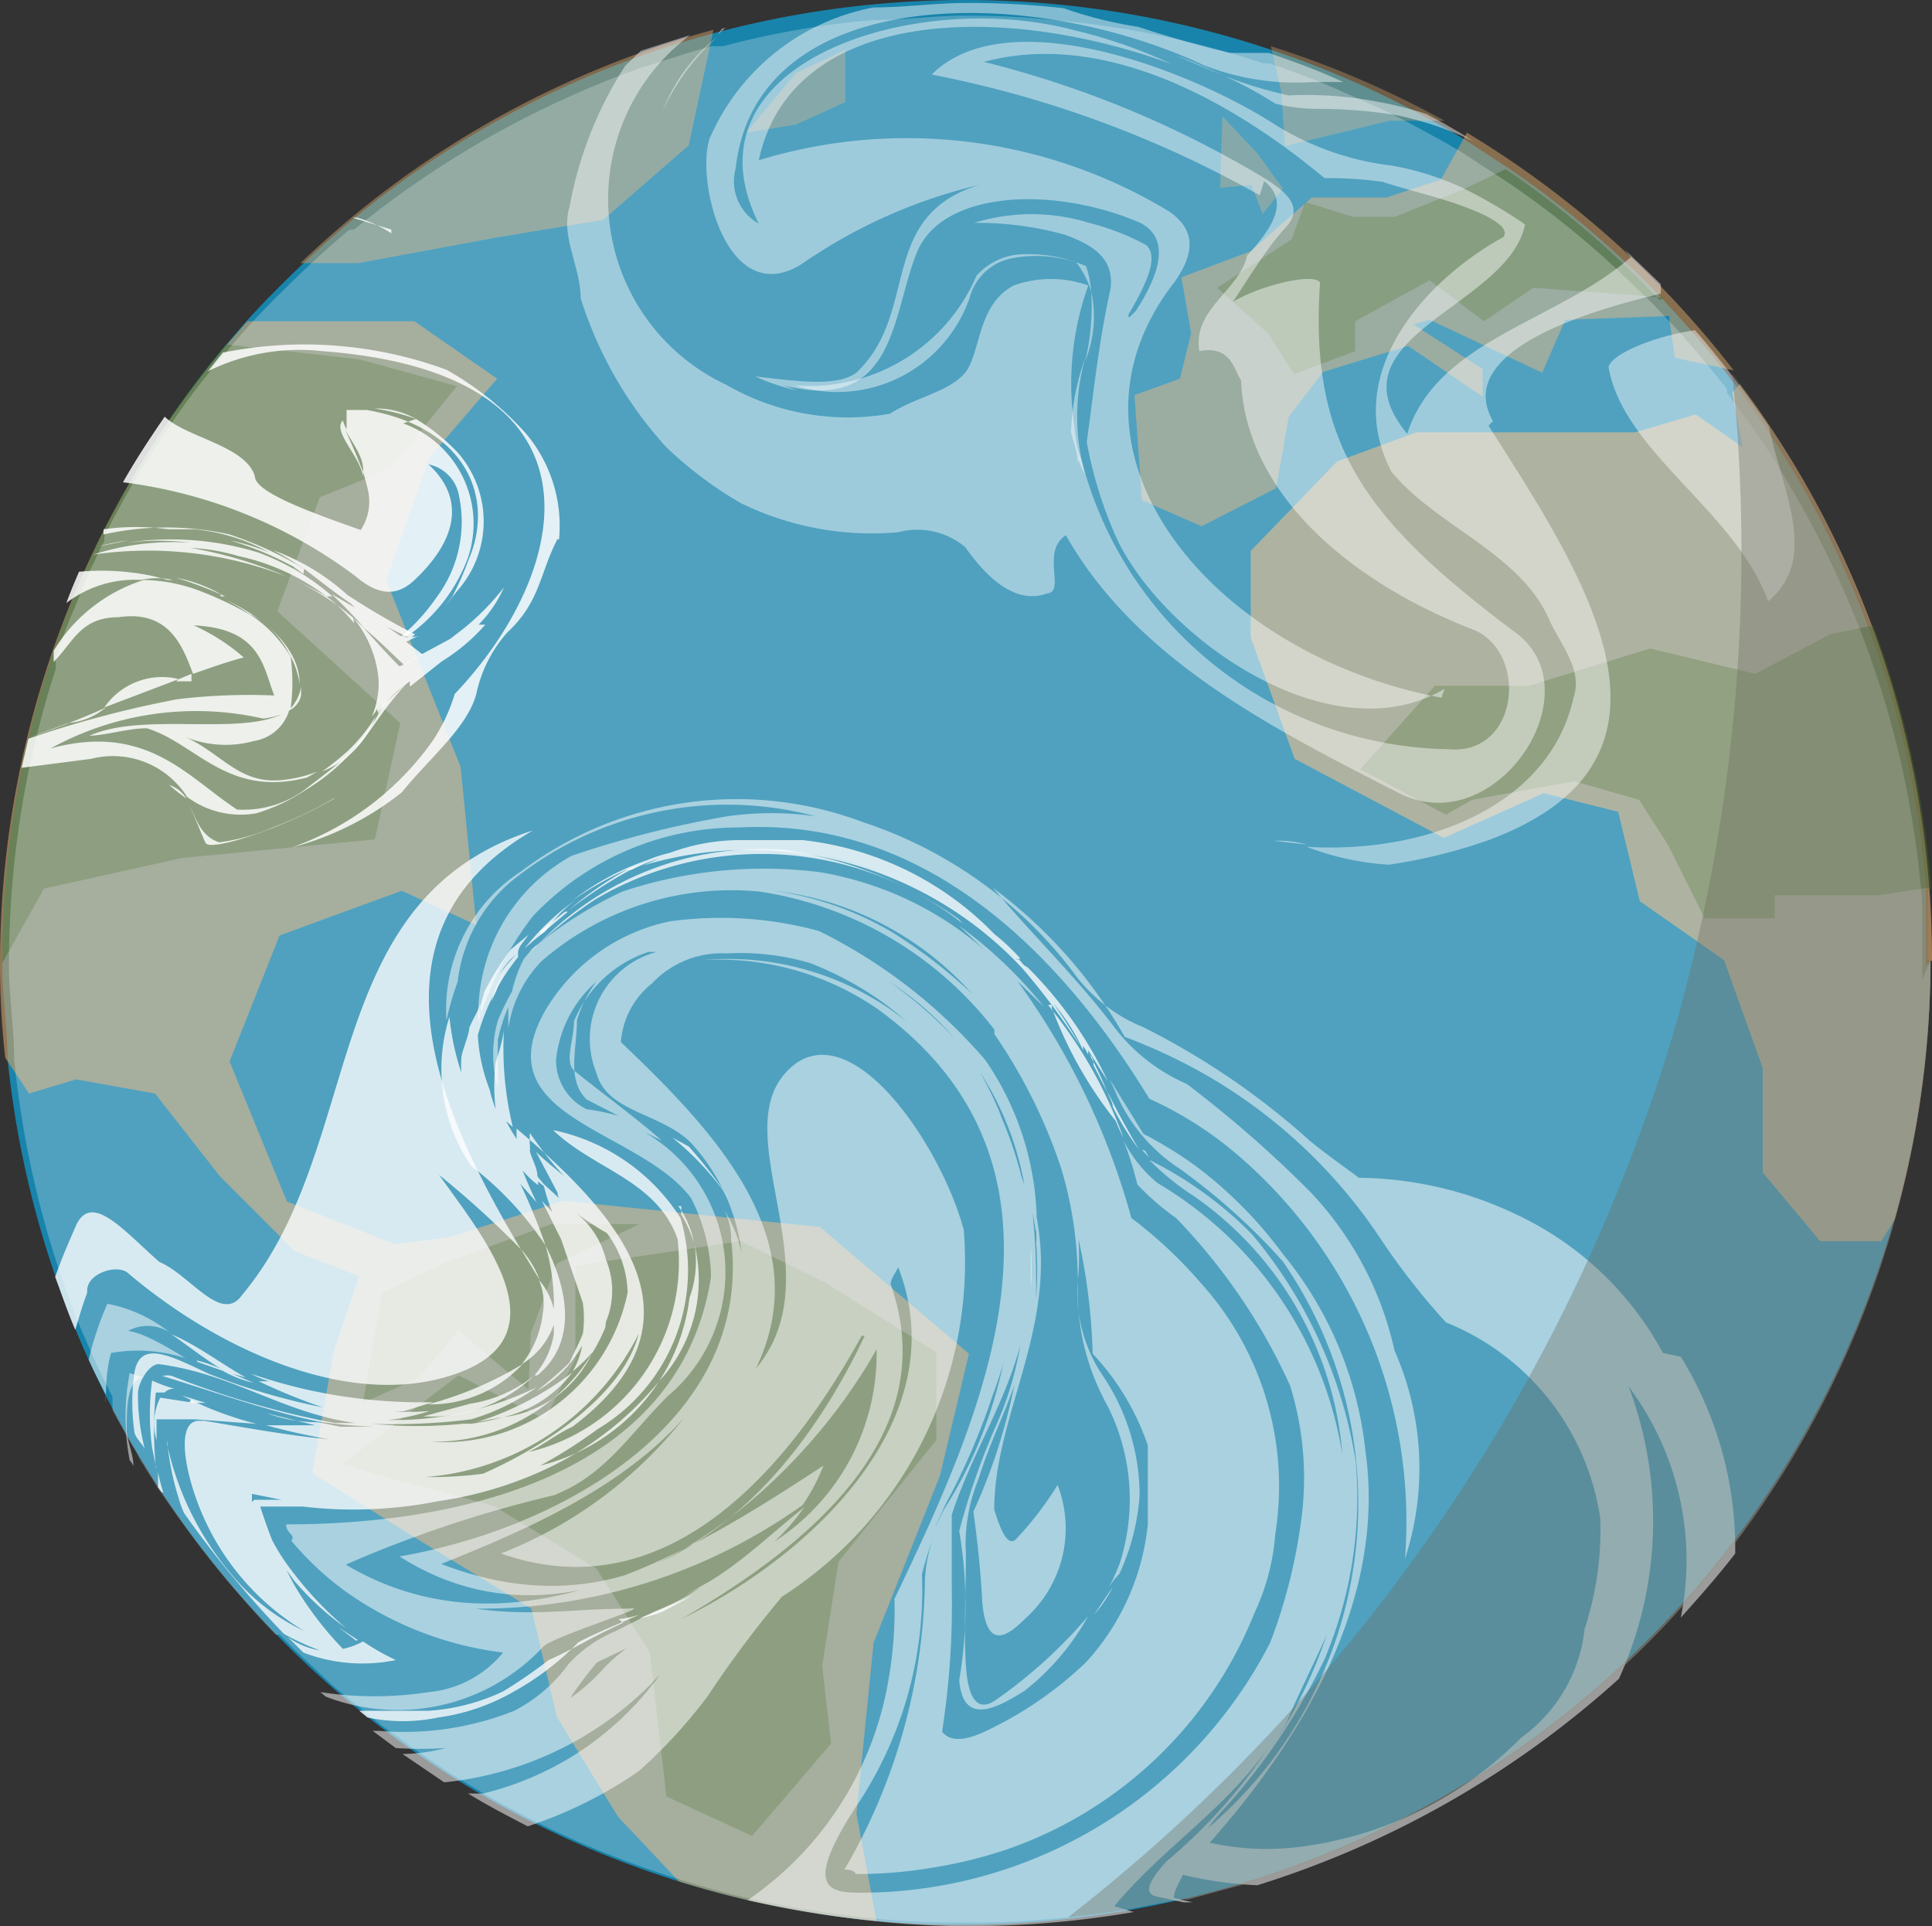 <?xml version="1.0" encoding="UTF-8" standalone="no"?>
<svg
   xmlns:dc="http://purl.org/dc/elements/1.1/"
   xmlns:cc="http://creativecommons.org/ns#"
   xmlns:rdf="http://www.w3.org/1999/02/22-rdf-syntax-ns#"
   xmlns:svg="http://www.w3.org/2000/svg"
   xmlns="http://www.w3.org/2000/svg"
   xmlns:sodipodi="http://sodipodi.sourceforge.net/DTD/sodipodi-0.dtd"
   xmlns:inkscape="http://www.inkscape.org/namespaces/inkscape"
   width="108.632mm"
   height="108.296mm"
   viewBox="0 0 108.632 108.296"
   version="1.1"
   id="svg2246"
   inkscape:version="1.0 (4035a4fb49, 2020-05-01)"
   sodipodi:docname="earth.svg">
  <rect x="0" y="0" width="108.632" height="108.296" fill="#333333" stroke="none"/>
  <defs
     id="defs2240" />
  <sodipodi:namedview
     id="base"
     pagecolor="#ffffff"
     bordercolor="#666666"
     borderopacity="1.0"
     inkscape:pageopacity="0.0"
     inkscape:pageshadow="2"
     inkscape:zoom="0.72960859"
     inkscape:cx="396.85039"
     inkscape:cy="561.25984"
     inkscape:document-units="mm"
     inkscape:current-layer="layer1"
     inkscape:document-rotation="0"
     showgrid="false"
     inkscape:window-width="1920"
     inkscape:window-height="1001"
     inkscape:window-x="-9"
     inkscape:window-y="-9"
     inkscape:window-maximized="1" />
  <g
     inkscape:label="Layer 1"
     inkscape:groupmode="layer"
     id="layer1">
    <path
       style="fill:#1884ab;stroke-width:0.265"
       d="M 108.548,54.022 A 54.483,54.483 0 0 1 54.316,108.212 49.915,49.915 0 0 1 49.287,108.003 54.148,54.148 0 0 1 0.42,59.471 c 0,-1.718 -0.293,-3.479 -0.293,-5.281 A 54.064,54.064 0 0 1 12.699,19.404 l 1.006,-1.173 c 1.006,-1.132 2.054,-2.179 3.143,-3.227 A 53.519,53.519 0 0 1 40.067,1.886 54.483,54.483 0 0 1 54.232,2.050405e-5 54.19,54.19 0 0 1 81.139,7.125 l 1.006,0.587 2.766,1.802 a 53.561,53.561 0 0 1 8.634,7.376 c 1.257,1.341 2.473,2.724 3.604,4.191 l 0.503,0.671 a 54.483,54.483 0 0 1 7.376,13.453 53.31,53.31 0 0 1 3.269,14.878 v 4.191"
       id="path1071" />
    <path
       style="opacity:0.64;fill:#ca9e67;stroke-width:0.265"
       class="cls-14"
       d="m 49.119,92.37 -0.964,9.597 1.132,6.035 a 53.771,53.771 0 0 1 -11.106,-2.221 l -3.437,-3.646 -3.437,-5.616 -1.425,-6.077 -6.873,-4.191 -5.448,-3.437 1.215,-6.873 1.425,-4.191 L 16.555,70.326 12.364,66.135 8.718,61.482 4.275,60.686 1.635,61.482 0.294,59.471 A 46.94,46.94 0 0 1 4.4619486e-4,54.022 53.897,53.897 0 0 1 13.915,18.063 h 9.388 l 4.652,3.227 -3.814,4.442 -2.431,6.873 4.191,10.519 0.88,8.885 -4.191,-1.928 -6.873,2.515 -2.808,7.083 3.227,7.879 6.035,2.389 3.059,-0.377 6.454,-2.054 14.417,1.467 8.382,7.125 -1.635,6.873 z"
       id="path1079" />
    <path
       style="opacity:0.4;fill:#ca9e67;stroke-width:0.265"
       class="cls-14"
       d="m 72.044,5.155 -0.587,-2.557 a 53.771,53.771 0 0 1 9.765,4.191 h -3.101 l -5.867,1.425 z"
       id="path1085" />
    <path
       style="opacity:0.56;fill:#ca9e67;stroke-width:0.265"
       class="cls-14"
       d="m 71.751,27.451 -4.191,2.137 -3.353,-1.467 -0.419,-5.909 2.557,-0.922 0.629,-2.557 -0.545,-3.143 3.898,-1.467 3.437,-3.018 h 4.191 l 3.059,-1.006 1.467,-2.64 a 54.483,54.483 0 0 1 15.004,13.369 l -3.311,-0.712 -0.335,-2.347 -5.826,0.21 -1.299,2.976 -6.328,-2.976 -0.922,0.251 3.898,2.515 v 1.551 l -4.191,-2.85 -4.778,1.467 -1.928,2.515 z"
       id="path1091" />
    <path
       style="opacity:0.62;fill:#e0a96c;stroke-width:0.265"
       d="m 108.548,54.022 a 53.687,53.687 0 0 1 -2.012,14.543 l -0.754,1.215 h -3.437 l -3.227,-3.856 v -5.867 l -2.179,-6.077 -4.736,-3.311 -1.215,-5.029 -4.191,-1.048 -5.616,2.515 -8.382,-4.442 -2.473,-6.831 v -4.862 l 4.862,-5.029 4.442,-1.635 h 12.322 l 3.395,-1.006 2.64,1.844 -0.587,-3.059 0.419,-0.503 a 53.897,53.897 0 0 1 10.813,32.439"
       id="path1097" />
    <path
       style="opacity:0.4;fill:#ca9e67;stroke-width:0.265"
       class="cls-14"
       d="m 70.703,8.634 -1.97,-2.096 -0.126,4.023 1.76,-0.168 0.629,1.635 1.132,-1.425 z"
       id="polygon1103" />
    <path
       style="opacity:0.4;fill:#ca9e67;stroke-width:0.265"
       class="cls-14"
       d="m 47.527,5.742 -2.766,1.257 -2.808,0.461 2.808,-3.353 2.766,-1.299 z"
       id="polygon1109" />
    <path
       style="opacity:0.51;fill:#ca9e67;stroke-width:0.265"
       class="cls-14"
       d="m 40.109,1.718 -1.383,6.454 -4.82,4.191 -6.077,1.006 -7.67,1.425 H 16.89 A 53.98,53.98 0 0 1 40.109,1.676"
       id="path1115" />
    <path
       style="opacity:0.46;fill:#41692a;stroke-width:0.265"
       class="cls-148"
       d="m 108.381,49.915 -2.724,0.419 h -5.867 v 1.299 h -3.94 l -2.096,-4.191 -1.593,-2.473 -3.646,-1.048 -5.742,1.048 -1.467,0.838 -4.82,-2.557 4.191,-4.694 h 5.281 l 6.831,-2.096 5.909,1.425 4.191,-2.221 2.431,-0.503 a 53.31,53.31 0 0 1 3.269,14.878"
       id="path1345" />
    <path
       style="opacity:0.46;fill:#41692a;stroke-width:0.265"
       class="cls-148"
       d="m 93.544,16.722 -7.334,-0.545 -2.766,1.886 -3.059,-2.305 -4.191,2.305 v 1.676 l -3.437,1.299 -1.467,-2.305 -2.85,-2.557 4.191,-2.724 0.754,-2.096 2.682,0.838 h 2.347 l 3.772,-1.509 2.473,-1.173 a 52.136,52.136 0 0 1 8.675,7.376"
       id="path1351" />
    <path
       style="opacity:0.46;fill:#41692a;stroke-width:0.265"
       class="cls-148"
       d="m 15.591,34.367 6.915,6.287 -1.425,6.538 -10.855,1.048 -7.753,1.718 -2.347,4.191 A 54.064,54.064 0 0 1 12.699,19.363 l 7.502,0.838 5.49,1.509 -3.772,4.652 -3.94,1.593 z"
       id="path1357" />
    <path
       style="opacity:0.46;fill:#41692a;stroke-width:0.265"
       class="cls-148"
       d="m 30.637,79.797 1.718,-3.395 v -5.239 l 9.304,-1.383 4.694,2.305 6.287,3.94 v 4.945 l -5.49,6.831 -0.922,5.867 0.503,4.359 -4.442,5.197 -4.82,-2.221 -0.922,-8.089 -3.018,-4.736 -5.784,-3.52 -6.412,-1.718 -2.096,-0.629 6.538,-4.987 z"
       id="polygon1363" />
    <path
       style="opacity:0.46;fill:#41692a;stroke-width:0.265"
       class="cls-148"
       d="m 20.411,78.875 1.048,-6.161 3.437,-1.676 6.119,-2.221 h 4.945 l -4.652,2.221 -1.467,3.94 -0.126,3.143 -3.94,-3.311 -2.221,2.64 z"
       id="polygon1369" />
    <path
       style="opacity:0.24;fill:#ffffff;stroke-width:0.265"
       class="cls-5"
       d="M 108.548,54.022 A 54.483,54.483 0 0 1 97.232,87.174 c -0.964,1.257 -2.012,2.431 -3.059,3.604 a 44.844,44.844 0 0 1 -3.479,3.437 54.483,54.483 0 0 1 -20.326,11.609 l -3.562,0.964 h -0.503 l -2.808,0.545 c -1.132,0.21 -2.263,0.335 -3.437,0.461 a 52.136,52.136 0 0 1 -5.742,0.293 49.915,49.915 0 0 1 -5.029,-0.21 62.237,62.237 0 0 1 -7.502,-1.215 c -1.215,-0.293 -2.389,-0.629 -3.604,-1.006 a 53.729,53.729 0 0 1 -8.047,-3.227 c -1.132,-0.587 -2.263,-1.173 -3.353,-1.844 L 25.44,99.788 23.093,98.196 22.716,97.903 21.417,96.981 20.704,96.394 20.243,96.017 18.902,94.927 18.609,94.675 16.597,92.789 15.717,91.909 H 15.507 A 57.459,57.459 0 0 1 9.891,85.12 l -0.796,-1.132 -0.21,-0.293 c -0.21,-0.377 -0.461,-0.754 -0.712,-1.132 A 0.922,0.922 0 0 0 7.963,82.228 l -0.377,-0.712 c -0.21,-0.335 -0.419,-0.671 -0.587,-1.006 l -0.671,-1.215 V 78.54 C 5.994,77.869 5.658,77.241 5.365,76.57 L 4.611,74.852 C 4.191,73.888 3.856,72.882 3.479,71.876 A 54.693,54.693 0 0 1 0.797,59.555 c 0,-1.718 -0.293,-3.479 -0.293,-5.281 A 54.483,54.483 0 0 1 1.593,43.419 l 0.377,-1.635 c 0.335,-1.425 0.712,-2.808 1.173,-4.191 a 3.688,3.688 0 0 1 0,-0.629 c 0.293,-0.922 0.629,-1.802 1.006,-2.682 0.377,-0.88 0.461,-1.173 0.712,-1.76 0.251,-0.587 0.293,-0.671 0.461,-0.964 a 2.263,2.263 0 0 1 0.21,-0.461 4.987,4.987 0 0 1 0.335,-0.671 1.802,1.802 0 0 1 0,-0.293 c 0.461,-0.88 0.922,-1.76 1.425,-2.64 0.503,-0.88 1.509,-2.473 2.347,-3.688 0.838,-1.215 1.09,-1.551 1.676,-2.305 l 0.838,-1.048 0.461,-0.545 1.006,-1.173 c 1.006,-1.132 2.054,-2.179 3.143,-3.227 1.09,-1.048 1.886,-1.76 2.892,-2.598 h 0.251 a 54.483,54.483 0 0 1 16.01,-9.053 l 2.766,-0.88 1.299,-0.377 h 0.671 a 49.077,49.077 0 0 1 8.382,-1.467 c 1.718,0 3.437,-0.251 5.197,-0.251 a 47.191,47.191 0 0 1 5.49,0.293 50.795,50.795 0 0 1 11.316,2.389 h 0.335 c 1.467,0.503 2.85,1.006 4.191,1.635 a 44.928,44.928 0 0 1 4.526,2.179 l 1.006,0.545 1.006,0.587 0.587,0.377 2.179,1.425 a 50.711,50.711 0 0 1 6.035,4.82 l 2.012,1.928 0.587,0.629 c 0.587,0.587 1.132,1.215 1.676,1.844 0.545,0.629 1.299,1.551 1.928,2.347 v 0.21 a 4.191,4.191 0 0 1 0.335,0.461 c 0.587,0.754 1.173,1.551 1.718,2.389 a 56.202,56.202 0 0 1 5.658,11.064 53.31,53.31 0 0 1 3.269,14.878 V 55.07"
       id="path1375" />
    <path
       style="opacity:0.78;fill:#ffffff;stroke-width:0.265"
       class="cls-5"
       d="m 9.095,83.904 -0.21,-0.293 v -0.838 a 11.232,11.232 0 0 0 0.293,1.132"
       id="path1381" />
    <path
       style="opacity:0.78;fill:#ffffff;stroke-width:0.265"
       class="cls-5"
       d="m 8.802,82.605 -0.251,-1.215 a 14.417,14.417 0 0 1 0,-3.772 8.759,8.759 0 0 0 1.257,0.461 0.712,0.712 0 0 0 -0.545,0.21 h -0.503 a 22.171,22.171 0 0 0 0,4.191"
       id="path1387" />
    <path
       style="opacity:0.78;fill:#ffffff;stroke-width:0.265"
       class="cls-5"
       d="M 10.227,78.414 H 9.724 10.31"
       id="path1393" />
    <path
       style="opacity:0.78;fill:#ffffff;stroke-width:0.265"
       class="cls-5"
       d="m 10.729,78.708 -0.503,-0.251 1.341,0.419 h -0.838"
       id="path1399" />
    <path
       style="opacity:0.78;fill:#ffffff;stroke-width:0.265"
       class="cls-5"
       d="m 10.729,78.708 a 19.404,19.404 0 0 0 3.688,1.341 L 10.939,79.797 H 8.802 v 1.173 a 3.227,3.227 0 0 1 0.21,-2.389 l 1.634,0.251"
       id="path1405" />
    <path
       style="opacity:0.78;fill:#ffffff;stroke-width:0.265"
       class="cls-5"
       d="m 14.459,79.546 -2.892,-0.671 2.892,0.671"
       id="path1411" />
    <path
       style="opacity:0.78;fill:#ffffff;stroke-width:0.265"
       class="cls-5"
       d="m 11.065,76.486 a 8.382,8.382 0 0 1 1.341,0.461 c -0.964,-0.587 -1.844,-1.299 -2.766,-1.928 1.425,0.587 3.018,1.802 4.191,2.431 l -0.754,-0.21 1.173,0.503 A 6.119,6.119 0 0 1 12.532,77.073 l -1.425,-0.503"
       id="path1417" />
    <path
       style="opacity:0.78;fill:#ffffff;stroke-width:0.265"
       class="cls-5"
       d="m 20.034,92.245 -1.006,-0.754 1.09,0.712"
       id="path1423" />
    <path
       style="opacity:0.78;fill:#ffffff;fill-opacity:1;stroke-width:0.265"
       class="cls-5"
       d="m 39.061,70.032 a 5.909,5.909 0 0 1 -0.293,2.934 11.106,11.106 0 0 1 -8.382,9.43 28.122,28.122 0 0 0 3.227,-2.054 10.394,10.394 0 0 0 4.652,-11.861 11.19,11.19 0 0 0 -7.167,-4.945 c 2.305,2.221 5.826,2.808 6.999,6.119 a 10.981,10.981 0 0 1 -8.382,11.986 c 0.796,-0.377 1.635,-1.048 2.473,-1.425 7.963,-5.993 2.557,-11.944 -3.143,-16.764 v 0.587 C 28.835,63.704 28.625,63.368 28.458,63.033 l 0.377,0.335 a 18.734,18.734 0 0 1 -0.503,-5.406 10.813,10.813 0 0 1 -0.461,1.76 11.064,11.064 0 0 0 0,2.64 8.382,8.382 0 0 1 -0.335,-1.09 10.058,10.058 0 0 1 -0.671,-3.059 12.196,12.196 0 0 1 2.263,-4.401 v -0.251 a 9.472,9.472 0 0 0 -1.048,1.215 5.448,5.448 0 0 1 0.629,-0.838 l 0.419,-0.377 c 0,-0.335 0.377,-0.671 0.587,-1.006 l -1.006,0.838 a 17.351,17.351 0 0 0 -1.467,2.347 l -0.251,0.88 a 2.347,2.347 0 0 1 0,0.503 4.945,4.945 0 0 1 0,-0.838 c 0,0.461 -0.377,0.922 -0.587,1.467 v 0.838 -1.006 c 0,0.587 -0.335,1.215 -0.461,1.844 a 6.496,6.496 0 0 0 0,0.88 14.04,14.04 0 0 1 -0.671,-3.143 9.723,9.723 0 0 0 1.215,8.382 18.482,18.482 0 0 1 4.191,4.484 33.822,33.822 0 0 0 -1.425,-3.479 l 0.922,1.048 c -0.293,-0.587 -0.545,-1.173 -0.796,-1.802 a 5.616,5.616 0 0 0 0.88,0.838 v -0.21 l 0.88,0.712 a 7.125,7.125 0 0 1 -0.922,-1.006 c 0,-0.461 -0.293,-0.922 -0.419,-1.383 V 64.416 a 3.562,3.562 0 0 1 0,-0.712 20.41,20.41 0 0 0 1.928,2.431 C 31.182,65.673 30.637,65.254 30.134,64.751 l 1.215,2.305 c 0,0 0,0.293 0.21,0.419 l -1.006,-0.922 a 10.058,10.058 0 0 0 0.503,1.593 l -0.587,-0.629 1.09,2.179 1.215,3.562 a 6.287,6.287 0 0 1 0,1.718 c -0.21,0.545 -0.503,1.09 -0.754,1.635 a 20.955,20.955 0 0 1 -1.844,1.593 6.496,6.496 0 0 0 2.557,-2.557 4.191,4.191 0 0 1 -0.545,1.467 9.346,9.346 0 0 0 1.132,-1.09 6.37,6.37 0 0 1 -4.987,3.646 6.873,6.873 0 0 0 3.856,-2.515 17.477,17.477 0 0 1 -5.406,2.808 l 1.509,-0.293 a 12.573,12.573 0 0 1 -1.802,0.377 h 0.293 -0.754 a 26.068,26.068 0 0 1 -5.155,0 34.618,34.618 0 0 0 5.616,-0.251 12.07,12.07 0 0 0 3.688,-1.802 18.441,18.441 0 0 1 -8.382,1.844 11.735,11.735 0 0 0 2.347,-0.503 18.021,18.021 0 0 1 -2.598,0 5.574,5.574 0 0 0 1.173,0 l 1.635,-0.503 a 29.337,29.337 0 0 1 -10.226,-1.593 4.694,4.694 0 0 0 1.006,0.419 h -0.587 a 32.522,32.522 0 0 0 3.604,1.467 37.3,37.3 0 0 1 -6.412,-1.886 c -2.137,-1.006 -3.898,-1.97 -4.191,0 a 11.777,11.777 0 0 0 0,3.185 c 0,0.335 0.377,0.671 0.587,1.006 a 12.112,12.112 0 0 1 -0.377,-3.101 c 0,-0.545 0.587,-1.635 1.173,-1.635 4.191,0.545 6.999,2.766 11.064,3.311 h 0.629 -1.802 a 49.245,49.245 0 0 1 -9.136,-2.64 1.048,1.048 0 0 0 -0.545,0 c 2.766,0.838 5.742,1.928 8.759,2.557 a 28.122,28.122 0 0 0 3.185,0.293 h -1.928 l -1.257,-0.251 q -1.467,0 -2.892,-0.503 l 2.724,0.671 h -2.766 c 1.215,0.335 2.389,0.587 3.562,0.796 -2.557,-0.251 -4.987,-0.712 -7.041,-1.048 h -0.293 c -1.048,0 -0.922,1.802 -0.461,3.437 a 14.25,14.25 0 0 0 6.37,8.382 11.861,11.861 0 0 1 -4.191,-3.311 16.764,16.764 0 0 1 -3.52,-7.209 v -0.251 a 15.339,15.339 0 0 0 0.671,3.353 4.484,4.484 0 0 0 0.293,0.796 57.459,57.459 0 0 0 5.616,6.789 14.711,14.711 0 0 0 2.012,0.922 4.191,4.191 0 0 1 -1.802,-0.754 l 0.88,0.88 a 9.304,9.304 0 0 0 5.197,0.419 13.16,13.16 0 0 1 -1.844,-1.048 4.191,4.191 0 0 1 -1.132,0.419 19.027,19.027 0 0 1 -2.766,-3.646 l -0.419,-0.796 0.461,0.629 a 15.968,15.968 0 0 0 2.892,2.64 19.991,19.991 0 0 1 -3.018,-3.185 11.4,11.4 0 0 1 -1.132,-1.76 c -0.251,-0.629 -0.461,-1.257 -0.671,-1.886 h 2.389 a 24.224,24.224 0 0 0 7.586,-0.293 21.71,21.71 0 0 0 6.077,-1.802 18.147,18.147 0 0 0 6.412,-4.987 8.382,8.382 0 0 0 1.97,-7.586 M 27.41,57.459 v 0.251 z M 14.166,84.449 v -0.461 l 1.676,0.335 h -1.551 M 34.074,74.307 a 4.526,4.526 0 0 0 0,-3.479 4.736,4.736 0 0 0 -1.76,-2.682 16.764,16.764 0 0 0 1.802,1.173 5.742,5.742 0 0 1 1.173,3.353 10.519,10.519 0 0 1 -11.064,8.382 10.394,10.394 0 0 0 9.807,-6.412 m -12.573,8.382 a 14.669,14.669 0 0 0 14.459,-8.047 c -0.88,3.395 -5.155,6.287 -8.759,7.879 a 21.668,21.668 0 0 1 -5.7,0 m 13.579,8.382 c -1.76,0.796 -2.85,1.509 -4.191,2.096 a 27.577,27.577 0 0 1 -2.557,1.76 11.525,11.525 0 0 1 -4.191,1.09 h -3.898 l 0.461,0.377 a 9.681,9.681 0 0 0 3.981,0 11.651,11.651 0 0 0 4.191,-1.425 15.591,15.591 0 0 0 3.688,-2.808 c 1.048,-0.545 2.221,-1.006 3.437,-1.551 a 5.323,5.323 0 0 1 -1.173,0.251"
       id="path1429" />
    <path
       style="opacity:0.78;fill:#ffffff;stroke-width:0.265"
       class="cls-5"
       d="m 24.057,78.959 a 20.368,20.368 0 0 0 5.323,-2.263 7.083,7.083 0 0 1 -5.323,2.263"
       id="path1435" />
    <path
       style="opacity:0.78;fill:#ffffff;fill-opacity:1;stroke-width:0.265"
       class="cls-5"
       d="m 4.904,72.673 c -0.251,0.671 -0.461,1.383 -0.671,2.096 -0.419,-0.964 -0.754,-1.97 -1.132,-2.976 0.335,-0.964 0.754,-1.928 1.173,-2.892 0.88,-1.928 2.724,0.335 4.694,2.054 1.718,0.712 3.479,3.52 4.652,1.844 6.999,-8.382 4.191,-22.212 16.345,-26.11 -9.681,5.616 -5.49,15.507 -0.671,23.554 a 52.975,52.975 0 0 0 -4.61,-4.191 c 2.347,3.311 7.041,8.885 1.173,11.106 -5.867,2.221 -13.411,-1.132 -18.65,-5.574 -0.587,-0.545 -2.347,0 -2.305,1.006"
       id="path1441" />
    <path
       style="opacity:0.78;fill:#ffffff;stroke-width:0.265"
       class="cls-5"
       d="m 23.805,79.63 2.64,-0.712 a 7.586,7.586 0 0 0 3.604,-1.593 8.382,8.382 0 0 1 -6.245,2.305"
       id="path1447" />
    <path
       style="opacity:0.78;fill:#ffffff;stroke-width:0.265"
       class="cls-5"
       d="m 28.793,54.022 a 5.365,5.365 0 0 0 -0.88,1.676 l -0.293,0.629 a 6.328,6.328 0 0 1 1.173,-2.305"
       id="path1453" />
    <path
       style="opacity:0.78;fill:#ffffff;stroke-width:0.265"
       class="cls-5"
       d="m 29.296,70.242 a 5.281,5.281 0 0 1 1.048,1.718 l -1.048,-1.718"
       id="path1459" />
    <path
       style="opacity:0.78;fill:#ffffff;stroke-width:0.265"
       class="cls-5"
       d="m 30.344,53.017 a 0.503,0.503 0 0 0 -0.21,0.21 l -0.335,0.293 a 3.101,3.101 0 0 1 0.545,-0.503"
       id="path1465" />
    <path
       style="opacity:0.78;fill:#ffffff;stroke-width:0.265"
       class="cls-5"
       d="m 31.936,51.256 -1.551,1.299 v -0.21 l 1.383,-1.09"
       id="path1471" />
    <path
       style="opacity:0.78;fill:#ffffff;stroke-width:0.265"
       class="cls-5"
       d="M 30.05,77.325 A 4.736,4.736 0 0 0 31.14,75.02 v -0.545 a 4.191,4.191 0 0 1 -1.802,2.221 5.532,5.532 0 0 0 1.173,-2.808 3.353,3.353 0 0 0 -0.21,-1.928 l 0.21,0.251 a 4.191,4.191 0 0 1 0.629,1.383 12.112,12.112 0 0 0 -0.461,-3.562 c 1.383,2.724 1.676,5.532 -0.461,7.292"
       id="path1477" />
    <path
       style="opacity:0.78;fill:#ffffff;stroke-width:0.265"
       class="cls-5"
       d="m 30.679,52.346 -0.587,0.461 -0.587,0.503 a 13.956,13.956 0 0 1 2.808,-2.682 7.837,7.837 0 0 0 -1.635,1.718"
       id="path1483" />
    <path
       style="opacity:0.78;fill:#ffffff;stroke-width:0.265"
       class="cls-5"
       d="m 35.498,48.784 0.671,-0.251 a 25.649,25.649 0 0 0 -4.191,2.64 19.698,19.698 0 0 1 3.479,-2.389"
       id="path1489" />
    <path
       style="opacity:0.78;fill:#ffffff;stroke-width:0.265"
       class="cls-5"
       d="m 57.376,53.897 a 11.442,11.442 0 0 0 -1.467,-1.383 17.686,17.686 0 0 0 -10.771,-5.281 h -3.52 a 11.316,11.316 0 0 0 -3.94,0.712 7.795,7.795 0 0 0 -1.299,0.419 14.585,14.585 0 0 0 -4.191,2.263 18.902,18.902 0 0 1 3.018,-1.718 h 0.293 a 10.017,10.017 0 0 1 1.551,-0.629 l -0.88,0.377 a 20.955,20.955 0 0 1 20.955,5.406 l 0.377,0.377 -0.419,-0.503 m -11.232,-5.951 a 22.254,22.254 0 0 1 3.814,1.09 23.386,23.386 0 0 0 -3.814,-1.09"
       id="path1495" />
    <path
       style="opacity:0.78;fill:#ffffff;stroke-width:0.265"
       class="cls-5"
       d="m 35.959,90.987 3.018,-1.299 -1.718,0.922 a 6.622,6.622 0 0 1 -1.299,0.377"
       id="path1501" />
    <path
       style="opacity:0.78;fill:#ffffff;stroke-width:0.265"
       class="cls-5"
       d="m 38.139,67.811 a 5.197,5.197 0 0 1 0.88,2.054 7.711,7.711 0 0 0 -0.712,-1.593 v -0.461"
       id="path1507" />
    <path
       style="opacity:0.78;fill:#ffffff;stroke-width:0.265"
       class="cls-5"
       d="m 37.804,63.955 0.922,0.503 a 25.565,25.565 0 0 1 2.515,3.311 16.219,16.219 0 0 0 -3.437,-3.814"
       id="path1513" />
    <path
       style="opacity:0.78;fill:#ffffff;stroke-width:0.265"
       class="cls-5"
       d="m 53.897,51.675 0.251,0.251 a 18.357,18.357 0 0 0 -20.704,-1.341 24.727,24.727 0 0 0 -3.101,2.431 17.351,17.351 0 0 1 13.621,-5.239 22.171,22.171 0 0 1 9.933,3.898"
       id="path1519" />
    <path
       style="opacity:0.78;fill:#ffffff;stroke-width:0.265"
       class="cls-5"
       d="m 57.962,72.463 v -2.431 a 23.512,23.512 0 0 1 0,2.431"
       id="path1525" />
    <path
       style="opacity:0.78;fill:#ffffff;stroke-width:0.265"
       class="cls-5"
       d="m 59.22,56.872 -0.293,-0.377 h 0.21 v 0.21"
       id="path1531" />
    <path
       style="opacity:0.78;fill:#ffffff;stroke-width:0.265"
       class="cls-5"
       d="m 57.795,54.4 a 22.506,22.506 0 0 1 4.484,6.37 l -1.09,-1.718 v 0.251 a 3.143,3.143 0 0 0 -0.293,-0.503 v 0.251 a 10.729,10.729 0 0 0 -1.676,-2.64 23.051,23.051 0 0 1 1.509,2.389 38.013,38.013 0 0 0 -3.688,-4.862 h 0.251 l 0.293,0.335"
       id="path1537" />
    <path
       style="opacity:0.78;fill:#ffffff;stroke-width:0.265"
       class="cls-5"
       d="m 61.483,59.89 c 0,-0.21 0,-0.419 -0.21,-0.587 a 18.315,18.315 0 0 1 0.964,2.054 l -0.754,-1.467"
       id="path1543" />
    <path
       style="opacity:0.78;fill:#ffffff;stroke-width:0.265"
       class="cls-5"
       d="m 62.573,89.227 a 9.178,9.178 0 0 1 -1.048,1.551 l 1.048,-1.551"
       id="path1549" />
    <path
       style="opacity:0.78;fill:#ffffff;stroke-width:0.265"
       class="cls-5"
       d="m 59.22,56.872 a 25.146,25.146 0 0 1 3.94,7.083 9.849,9.849 0 0 1 -0.419,-0.922 23.176,23.176 0 0 1 -3.52,-6.161"
       id="path1555" />
    <path
       style="opacity:0.78;fill:#ffffff;stroke-width:0.265"
       class="cls-5"
       d="m 62.279,61.399 c 0.629,1.257 1.215,2.305 1.76,3.227 a 16.094,16.094 0 0 1 -1.467,-2.389 c 0,-0.251 -0.21,-0.545 -0.293,-0.838"
       id="path1561" />
    <path
       style="opacity:0.78;fill:#ffffff;stroke-width:0.265"
       class="cls-5"
       d="m 64.207,64.626 0.419,0.461 -0.251,-0.377"
       id="path1567" />
    <path
       style="opacity:0.51;fill:#ffffff;fill-opacity:1;stroke-width:0.265"
       class="cls-5"
       d="m 7.083,74.894 a 2.305,2.305 0 0 1 2.431,0 8.005,8.005 0 0 0 -3.479,-1.593 18.441,18.441 0 0 0 -1.048,3.143 c 0.293,0.671 0.629,1.299 0.964,1.97 a 2.263,2.263 0 0 0 0,0.461 v 0.293 c 0,-1.006 0,-2.054 0.293,-3.101 a 8.717,8.717 0 0 1 4.191,0.293 C 8.844,75.397 7.46,74.6 6.58,74.852 m 1.509,2.598 -0.796,-0.251 a 12.908,12.908 0 0 0 0,4.904 0.922,0.922 0 0 1 0.21,0.335 c 0,-0.629 -0.293,-1.257 -0.377,-1.928 0,-1.341 0,-2.724 0.796,-3.059 M 93.502,76.067 a 18.063,18.063 0 0 0 -8.173,-7.753 20.955,20.955 0 0 0 -8.927,-2.096 c -0.88,-0.671 -1.635,-1.173 -2.724,-2.054 a 42.288,42.288 0 0 0 -9.388,-6.412 9.011,9.011 0 0 1 -3.981,-3.143 24.392,24.392 0 0 0 -11.777,-8.382 20.117,20.117 0 0 0 -19.237,2.766 9.262,9.262 0 0 0 -4.191,8.382 16.764,16.764 0 0 1 0.629,-2.179 8.717,8.717 0 0 1 2.934,-5.574 19.237,19.237 0 0 1 17.183,-3.73 17.644,17.644 0 0 0 -4.945,0 57.124,57.124 0 0 0 -8.759,2.221 10.142,10.142 0 0 0 -5.239,9.346 18.231,18.231 0 0 1 3.059,-5.951 15.926,15.926 0 0 1 11.651,-4.987 c 10.519,-0.545 18.105,7.209 23.009,15.255 a 20.955,20.955 0 0 1 4.442,2.724 27.158,27.158 0 0 1 9.933,23.134 16.345,16.345 0 0 0 -0.587,-11.693 18.902,18.902 0 0 0 -4.694,-8.885 65.841,65.841 0 0 0 -6.999,-6.119 10.226,10.226 0 0 1 -4.191,-3.353 c -2.096,-2.724 -4.401,-4.945 -6.706,-7.67 a 26.948,26.948 0 0 1 7.418,8.382 31.517,31.517 0 0 1 4.191,1.928 29.337,29.337 0 0 1 10.142,9.346 39.102,39.102 0 0 0 3.73,4.778 14.082,14.082 0 0 1 8.675,11.022 17.77,17.77 0 0 1 -0.88,6.203 8.675,8.675 0 0 1 -3.562,6.119 21.249,21.249 0 0 1 -12.28,6.119 14.752,14.752 0 0 1 -5.239,-0.21 c 5.239,-5.909 9.933,-13.663 8.759,-22.003 a 20.955,20.955 0 0 0 -4.652,-11.106 23.847,23.847 0 0 0 -4.904,-4.945 22.883,22.883 0 0 0 -2.934,-1.802 l -1.886,-3.059 0.377,0.838 a 9.597,9.597 0 0 0 3.562,4.191 35.666,35.666 0 0 1 5.784,5.197 23.931,23.931 0 0 1 -4.191,31.852 9.849,9.849 0 0 1 0.922,-1.09 35.414,35.414 0 0 0 5.616,-8.382 23.344,23.344 0 0 0 1.76,-11.106 26.278,26.278 0 0 0 -5.826,-12.783 21.458,21.458 0 0 0 -5.784,-4.191 14.124,14.124 0 0 0 2.473,2.012 19.614,19.614 0 0 1 8.382,14.543 21.71,21.71 0 0 0 -10.394,-15.255 7.46,7.46 0 0 1 -1.928,-2.431 19.363,19.363 0 0 1 0.796,2.515 14.585,14.585 0 0 0 2.179,1.886 33.277,33.277 0 0 1 6.412,9.43 17.56,17.56 0 0 1 0.587,7.795 30.008,30.008 0 0 1 -1.718,6.664 25.901,25.901 0 0 1 -22.841,14.04 c -1.76,0 -3.562,0 -0.503,-4.736 a 21.835,21.835 0 0 0 3.772,-13.16 19.907,19.907 0 0 1 0.587,-1.928 8.382,8.382 0 0 0 -0.419,2.221 32.983,32.983 0 0 1 -4.526,16.303 c 0,0 0.587,0 0.629,0.251 a 25.146,25.146 0 0 0 4.191,-0.335 26.278,26.278 0 0 0 4.191,-1.006 23.134,23.134 0 0 0 14.04,-13.327 12.573,12.573 0 0 0 1.173,-4.442 17.016,17.016 0 0 0 -4.191,-14.124 24.811,24.811 0 0 0 -3.898,-3.646 41.198,41.198 0 0 0 -6.412,-13.327 l 1.509,1.467 a 24.643,24.643 0 0 0 -4.778,-4.568 l 2.682,2.557 a 18.818,18.818 0 0 0 -10.519,-5.574 25.146,25.146 0 0 0 -11.106,1.09 22.799,22.799 0 0 0 -5.071,3.227 l -0.461,0.545 a 7.502,7.502 0 0 0 -0.671,1.844 14.836,14.836 0 0 0 -0.796,1.635 6.873,6.873 0 0 0 0,3.772 v -2.682 a 9.43,9.43 0 0 1 0.587,-1.844 v 1.215 a 6.873,6.873 0 0 1 1.886,-3.814 16.303,16.303 0 0 1 12.238,-3.898 20.536,20.536 0 0 1 13.202,7.753 0.88,0.88 0 0 1 0,0.251 29.84,29.84 0 0 1 3.772,7.586 22.045,22.045 0 0 1 0.922,6.454 13.286,13.286 0 0 0 1.676,6.873 11.693,11.693 0 0 1 0.671,8.885 13.872,13.872 0 0 1 -0.629,1.383 4.191,4.191 0 0 1 0.629,-0.838 12.573,12.573 0 0 0 1.132,-4.442 12.112,12.112 0 0 0 -2.054,-6.664 8.382,8.382 0 0 1 -1.383,-5.784 15.381,15.381 0 0 0 0,-1.928 33.947,33.947 0 0 1 0.796,6.454 14.166,14.166 0 0 1 3.101,5.155 v 4.442 a 13.495,13.495 0 0 1 -3.479,7.753 21.207,21.207 0 0 1 -5.7,3.898 c -1.006,0.461 -1.886,0.629 -2.389,0 a 46.101,46.101 0 0 0 0.545,-8.005 v -4.191 c 1.09,-3.353 3.018,-6.287 3.856,-9.556 a 18.441,18.441 0 0 1 -1.341,4.484 40.36,40.36 0 0 0 -2.096,5.993 25.146,25.146 0 0 1 0,8.382 c 0.21,2.515 1.97,1.676 3.688,0.587 a 13.914,13.914 0 0 0 3.562,-4.191 27.493,27.493 0 0 1 -5.281,4.778 c -0.88,0.545 -1.467,0 -1.593,-2.012 -0.126,-2.012 0,-4.191 0,-6.287 a 9.597,9.597 0 0 1 0.712,-4.191 c 0.545,-1.802 1.425,-3.562 2.012,-5.281 a 32.229,32.229 0 0 1 -2.305,7.125 c 0.251,1.76 0.419,3.479 0.503,5.113 0.251,2.724 1.425,1.886 2.431,0.88 a 6.789,6.789 0 0 0 1.802,-7.502 18.524,18.524 0 0 1 -2.347,3.059 c -0.419,0.377 -0.796,-0.293 -1.215,-1.676 0,-5.281 3.562,-10.268 2.389,-16.387 a 16.387,16.387 0 0 0 -2.892,-8.885 29.673,29.673 0 0 0 -9.346,-7.25 20.955,20.955 0 0 0 -8.382,-0.545 10.645,10.645 0 0 0 -6.999,4.987 c -3.52,6.119 5.239,6.664 8.173,10.561 a 10.058,10.058 0 0 1 1.132,4.442 c -1.718,11.106 -13.998,13.914 -23.889,13.914 0,0.545 0.545,0.545 0.293,0.922 a 16.764,16.764 0 0 0 3.227,2.976 19.404,19.404 0 0 0 8.675,3.311 6.119,6.119 0 0 1 -4.191,2.221 19.782,19.782 0 0 1 -6.077,0 l 0.293,0.251 a 11.19,11.19 0 0 0 12.238,-2.808 c 0.587,-0.587 6.328,-2.347 4.862,-2.137 -3.143,0 -5.448,0.461 -8.675,0 h -0.251 a 31.349,31.349 0 0 0 18.65,-5.826 11.148,11.148 0 0 0 1.173,-2.221 c -7.586,4.987 -17.519,11.106 -26.865,5.574 a 68.356,68.356 0 0 1 11.693,-3.898 c 2.892,-1.132 4.191,-3.353 6.412,-5.574 A 9.095,9.095 0 0 0 36.253,63.662 l 0.964,0.461 c -1.593,-1.383 -3.395,-2.682 -4.945,-3.94 -0.545,-0.545 0,-1.676 0,-2.766 a 6.873,6.873 0 0 1 4.191,-3.898 h 0.461 a 5.071,5.071 0 0 0 -3.395,6.789 c 0.587,2.221 3.52,2.221 5.281,3.898 a 11.148,11.148 0 0 1 2.892,6.245 7.334,7.334 0 0 0 -0.964,-2.389 3.646,3.646 0 0 1 0.377,1.676 c 1.173,10.017 -9.304,16.135 -18.65,17.77 10.478,6.664 22.171,-3.311 26.823,-11.651 a 12.573,12.573 0 0 1 -5.742,10.813 12.28,12.28 0 0 0 1.676,-1.928 c -1.844,1.467 -3.52,3.101 -5.365,4.191 l -1.341,0.754 0.838,-0.419 a 13.579,13.579 0 0 1 -2.557,1.341 l -2.263,1.132 a 7.418,7.418 0 0 0 -2.557,1.802 8.675,8.675 0 0 1 -3.059,2.64 16.764,16.764 0 0 1 -7.586,1.132 h -0.377 l 1.299,0.964 a 20.955,20.955 0 0 0 2.808,0 9.975,9.975 0 0 1 -2.431,0.335 l 2.347,1.593 a 19.111,19.111 0 0 0 12.112,-6.035 17.225,17.225 0 0 1 -9.933,6.664 h -0.838 c 1.09,0.671 2.221,1.257 3.353,1.844 a 24.14,24.14 0 0 0 6.245,-3.101 28.499,28.499 0 0 0 3.856,-4.191 63.243,63.243 0 0 1 4.191,-5.616 22.338,22.338 0 0 0 10.226,-20.62 C 53.017,64.71 48.323,57.501 44.844,59.722 40.151,63.033 47.191,71.373 42.497,76.947 46.018,69.697 40.151,63.578 34.912,58.591 a 4.652,4.652 0 0 1 1.76,-3.311 5.365,5.365 0 0 1 4.191,-1.676 13.872,13.872 0 0 1 4.694,0.545 c 12.825,5.029 13.998,20.578 7.544,30.678 -0.21,0.377 -0.335,0.712 -0.503,1.006 0.251,-0.545 0.503,-1.173 0.88,-1.844 a 37.719,37.719 0 0 0 2.347,-5.574 19.991,19.991 0 0 0 1.132,-9.975 16.094,16.094 0 0 0 -17.477,-14.459 15.716,15.716 0 0 1 9.891,2.766 c 12.28,8.927 5.867,22.799 0.922,33.151 a 22.757,22.757 0 0 1 -0.377,4.778 18.776,18.776 0 0 1 -7.879,12.154 62.237,62.237 0 0 0 7.502,1.215 49.873,49.873 0 0 0 5.029,0.251 54.986,54.986 0 0 0 9.178,-0.796 l -1.09,-0.335 c 2.766,-3.311 6.245,-5.448 8.675,-8.927 a 29.84,29.84 0 0 1 -5.742,6.412 c -1.132,1.257 -1.215,1.802 -0.587,1.97 l 1.551,0.335 h 0.503 l -1.048,-0.251 c 0,-0.419 0.293,-0.838 0.503,-1.299 a 21.542,21.542 0 0 0 4.191,0.587 54.483,54.483 0 0 0 20.327,-11.609 21.416,21.416 0 0 0 0.545,-16.429 16.303,16.303 0 0 1 2.934,12.992 c 1.048,-1.173 2.096,-2.347 3.059,-3.604 a 20.536,20.536 0 0 0 -3.059,-11.064 m -22.171,20.578 c 0.671,-1.635 1.509,-3.227 2.263,-4.945 a 26.697,26.697 0 0 1 -2.724,5.742 l 0.461,-0.796 M 50.125,52.388 a 18.147,18.147 0 0 0 -6.58,-2.305 17.644,17.644 0 0 1 11.106,5.784 28.583,28.583 0 0 0 -4.526,-3.479 m 8.131,16.764 a 6.496,6.496 0 0 1 0,0.922 v -0.251 a 20.201,20.201 0 0 1 0,3.185 v -0.419 a 36.001,36.001 0 0 0 -0.293,-5.197 c 0,0.587 0.21,1.173 0.251,1.76 M 24.057,90.107 h 0.964 -1.635 0.671 M 32.439,57.375 c 0,1.676 -0.587,3.311 0.545,4.442 l 1.802,0.922 a 12.573,12.573 0 0 0 -1.802,-0.377 3.059,3.059 0 0 1 -1.718,-2.766 6.748,6.748 0 0 1 2.263,-4.401 7.083,7.083 0 0 0 -1.09,2.179 m 1.509,36.42 a 10.352,10.352 0 0 1 -1.886,1.676 20.955,20.955 0 0 1 1.509,-2.012 l 1.676,-0.796 a 9.597,9.597 0 0 0 -1.299,1.132 M 50.502,71.248 c 3.269,8.382 -4.652,16.094 -12.196,19.782 7.25,-4.191 14.752,-10.394 11.777,-18.818 0,-0.335 0.293,-0.671 0.419,-0.964 m -1.886,3.856 C 44.425,84.03 36.253,92.37 24.811,87.928 31.852,85.12 38.851,81.809 41.575,74.6 A 2.557,2.557 0 0 0 41.785,74.097 24.434,24.434 0 0 1 28.164,87.341 c 9.388,3.311 16.261,-4.904 20.285,-12.238 m 7.753,-12.573 a 20.285,20.285 0 0 0 -1.635,-3.143 23.428,23.428 0 0 0 -4.568,-4.191 17.099,17.099 0 0 1 7.67,11.861 c 0,-0.377 -0.21,-0.754 -0.293,-1.132 a 22.003,22.003 0 0 0 -1.048,-3.059"
       id="path1573" />
    <path
       style="opacity:0.45;fill:#ffffff;stroke-width:0.265"
       class="cls-5"
       d="m 37.259,6.245 a 9.765,9.765 0 0 1 3.101,-4.191 12.573,12.573 0 0 0 -3.101,4.191"
       id="path1579" />
    <path
       style="opacity:0.45;fill:#ffffff;stroke-width:0.265"
       class="cls-5"
       d="m 40.821,1.551 -0.461,0.377 0.251,-0.335 h 0.21"
       id="path1585" />
    <path
       style="opacity:0.45;fill:#ffffff;stroke-width:0.265"
       class="cls-5"
       d="m 60.603,26.026 c 0,-0.587 -0.251,-1.173 -0.377,-1.718 a 13.202,13.202 0 0 1 0.796,-4.191 12.112,12.112 0 0 0 0,6.58 4.736,4.736 0 0 1 -0.377,-0.838"
       id="path1591" />
    <path
       style="opacity:0.45;fill:#ffffff;stroke-width:0.265"
       class="cls-5"
       d="m 44.677,21.668 a 10.226,10.226 0 0 0 10.226,-6.161 3.604,3.604 0 0 1 2.682,-1.215 8.131,8.131 0 0 1 3.479,0.671 5.742,5.742 0 0 1 0.293,1.425 5.071,5.071 0 0 0 -0.838,-1.635 7.209,7.209 0 0 0 -3.73,-0.21 3.059,3.059 0 0 0 -2.263,2.179 7.879,7.879 0 0 1 -9.849,4.945"
       id="path1597" />
    <path
       style="opacity:0.45;fill:#ffffff;stroke-width:0.265"
       class="cls-5"
       d="m 61.022,20.285 a 13.411,13.411 0 0 0 0.335,-3.898 6.58,6.58 0 0 1 -0.335,3.898"
       id="path1603" />
    <path
       style="opacity:0.45;fill:#ffffff;stroke-width:0.265"
       class="cls-5"
       d="m 68.859,4.275 -2.808,-1.173 c 0.964,0.335 1.886,0.754 2.808,1.173"
       id="path1609" />
    <path
       style="opacity:0.45;fill:#ffffff;stroke-width:0.265"
       class="cls-5"
       d="m 73.469,47.484 -1.844,-0.21 a 5.448,5.448 0 0 1 1.844,0.21"
       id="path1615" />
    <path
       style="opacity:0.45;fill:#ffffff;stroke-width:0.265"
       class="cls-5"
       d="m 71.709,5.826 a 23.344,23.344 0 0 0 -2.85,-1.551 24.057,24.057 0 0 0 3.604,1.09 21.207,21.207 0 0 1 5.113,0.377 20.327,20.327 0 0 1 2.64,0.671 l 1.006,0.545 1.006,0.587 0.587,0.377 a 18.734,18.734 0 0 0 -4.401,-1.467 27.787,27.787 0 0 0 -4.191,-0.335 9.849,9.849 0 0 1 -2.515,-0.293"
       id="path1621" />
    <path
       style="opacity:0.45;fill:#ffffff;fill-opacity:1;stroke-width:0.265"
       class="cls-5"
       d="m 83.695,23.931 c 5.323,8.382 12.322,18.734 0,23.302 a 29.631,29.631 0 0 1 -5.616,1.383 15.633,15.633 0 0 1 -4.61,-1.006 c 6.999,0.419 13.705,-2.473 15.004,-8.382 0.545,-1.635 -0.754,-2.976 -1.425,-4.526 -1.676,-3.646 -6.328,-5.155 -8.801,-8.173 -2.85,-5.406 1.718,-10.687 6.287,-13.202 0.419,-0.587 -0.964,-1.257 -2.347,-1.76 -1.383,-0.503 -2.892,-0.838 -4.442,-1.341 a 21.416,21.416 0 0 0 -3.269,-0.21 C 69.446,5.826 62.195,1.635 55.322,3.479 a 57.501,57.501 0 0 1 15.842,6.58 c 1.173,0.754 2.179,1.593 1.132,2.724 -1.048,1.132 -1.97,2.682 -2.976,4.191 1.425,-0.88 4.526,-1.676 4.904,-1.09 -0.629,9.178 2.598,13.369 10.897,19.614 4.652,3.269 -0.922,11.777 -6.37,9.136 -6.873,-3.52 -14.794,-7.418 -18.818,-14.543 -1.425,0.922 0,3.185 -1.048,3.269 -1.928,0.712 -3.604,-1.173 -4.61,-2.598 a 4.191,4.191 0 0 0 -3.772,-0.838 16.764,16.764 0 0 1 -8.843,-1.635 22.087,22.087 0 0 1 -4.191,-3.143 22.38,22.38 0 0 1 -4.82,-8.382 c 0,-1.76 -1.132,-3.479 -0.629,-5.113 A 21.71,21.71 0 0 1 35.163,3.688 l 0.88,-0.838 2.766,-0.88 a 11.525,11.525 0 0 0 2.012,19.656 13.663,13.663 0 0 0 9.22,1.635 c 1.425,-0.922 3.269,-1.215 4.191,-2.263 0.922,-1.048 0.671,-3.856 2.766,-4.945 a 6.161,6.161 0 0 1 4.191,0 16.387,16.387 0 0 0 -0.754,8.089 5.281,5.281 0 0 0 0.377,1.718 21.668,21.668 0 0 0 20.62,16.261 c 3.898,0.377 4.526,-5.239 1.551,-6.664 -7.125,-2.724 -12.95,-7.753 -13.202,-14.082 -0.419,-0.587 -0.545,-1.97 -2.347,-1.635 -0.377,-2.389 2.221,-3.353 2.682,-5.365 1.635,-1.76 2.305,-3.143 0.964,-4.191 l -0.251,0.796 A 61.147,61.147 0 0 0 52.388,4.191 C 56.579,4.450405e-5 66.805,3.856 71.751,7.041 a 15.842,15.842 0 0 0 6.454,2.263 15.926,15.926 0 0 1 3.94,1.215 28.667,28.667 0 0 1 3.604,2.096 c -0.922,4.652 -11.19,6.287 -6.622,11.777 1.676,-5.281 8.382,-6.287 12.573,-9.933 l -0.335,-0.419 2.012,1.928 a 2.892,2.892 0 0 1 0,0.545 c -4.61,1.09 -11.609,3.353 -9.43,7.167"
       id="path1627" />
    <path
       style="opacity:0.45;fill:#ffffff;fill-opacity:1;stroke-width:0.265"
       class="cls-5"
       d="m 81.223,38.725 c -6.37,3.772 -15.716,-2.808 -18.399,-8.382 a 23.512,23.512 0 0 1 -1.718,-5.49 c 0.419,-3.018 0.671,-5.616 1.341,-8.634 0.21,-1.76 -1.09,-2.473 -2.557,-3.018 a 18.399,18.399 0 0 0 -5.113,-0.671 10.897,10.897 0 0 1 6.454,0 13.579,13.579 0 0 1 3.227,1.257 c 0.712,0.671 0,2.179 -1.006,3.898 0,0.251 0,0.21 0.419,-0.21 1.676,-2.598 1.676,-4.191 0.251,-4.945 -4.862,-2.096 -11.148,-1.844 -12.573,1.676 -1.425,3.52 -1.173,9.053 -7.502,7.46 l 0.796,0.293 a 12.28,12.28 0 0 1 -2.389,-0.796 c 2.221,0.251 4.945,0.671 5.867,-0.377 3.353,-3.395 1.048,-8.634 6.748,-10.394 a 29.337,29.337 0 0 0 -9.975,4.442 C 40.905,17.477 39.103,10.226 39.899,7.795 a 12.573,12.573 0 0 1 9.22,-7.376 c 1.718,0 3.437,-0.251 5.197,-0.251 a 47.191,47.191 0 0 1 5.49,0.293 23.218,23.218 0 0 0 4.191,1.048 c 2.179,0.712 3.73,1.132 5.155,1.467 h 2.179 c 1.467,0.503 2.85,1.006 4.191,1.635 h -1.676 a 14.25,14.25 0 0 1 -6.203,-0.964 c -9.765,-4.568 -25.146,-4.568 -26.278,5.826 a 2.724,2.724 0 0 0 1.299,3.101 C 38.139,3.52 51.508,-0.712 60.477,1.718 a 28.415,28.415 0 0 1 5.406,1.886 c -9.472,-3.479 -21.374,-3.227 -23.218,5.406 a 28.457,28.457 0 0 1 23.093,2.892 c 1.173,0.838 1.676,1.97 0.293,3.94 -7.418,9.472 2.012,20.955 15.004,23.386"
       id="path1633" />
    <path
       style="opacity:0.45;fill:#ffffff;stroke-width:0.265"
       class="cls-5"
       d="m 99.412,33.78 c -1.844,-5.071 -8.173,-8.382 -8.969,-13.16 0.251,-0.796 2.766,-1.76 4.862,-2.054 0.671,0.754 1.299,1.551 1.928,2.347 l 0.503,0.671 c 0.587,0.754 1.173,1.593 1.718,2.389 0.754,3.604 2.85,7.376 0,9.807"
       id="path1639" />
    <path
       style="opacity:0.37;fill:#6e6d60;stroke-width:0.265"
       class="cls-106"
       d="M 108.548,54.022 A 54.483,54.483 0 0 1 97.232,87.174 c -0.964,1.257 -2.012,2.431 -3.059,3.604 a 44.844,44.844 0 0 1 -3.479,3.437 54.483,54.483 0 0 1 -20.326,11.609 l -3.562,0.964 h -0.503 l -2.808,0.545 c -1.132,0.21 -2.263,0.335 -3.437,0.461 a 99.034,99.034 0 0 0 34.031,-49.706 97.567,97.567 0 0 0 3.311,-37.091 4.191,4.191 0 0 1 0.335,0.461 c 0.587,0.754 1.173,1.551 1.718,2.389 a 56.202,56.202 0 0 1 5.658,11.064 53.31,53.31 0 0 1 3.269,14.878 v 4.191"
       id="path1645" />
    <path
       style="opacity:0.84;fill:#ffffff;stroke-width:0.265"
       class="cls-5"
       d="m 5.952,39.773 a 3.772,3.772 0 0 1 -2.137,0.88 l -2.221,0.838 c 1.425,-0.503 2.892,-1.048 4.191,-1.635"
       id="path1651" />
    <path
       style="opacity:0.84;fill:#ffffff;stroke-width:0.265"
       class="cls-5"
       d="m 5.533,30.72 a 13.16,13.16 0 0 1 1.676,-0.335 l -1.676,0.335"
       id="path1663" />
    <path
       style="opacity:0.84;fill:#ffffff;stroke-width:0.265"
       class="cls-5"
       d="M 10.059,38.18 5.868,39.773 A 3.94,3.94 0 0 1 10.059,38.18"
       id="path1669" />
    <path
       style="opacity:0.84;fill:#ffffff;stroke-width:0.265"
       class="cls-5"
       d="m 9.724,32.606 a 4.191,4.191 0 0 0 -1.802,0 6.287,6.287 0 0 0 -4.191,1.299 c 0.21,-0.587 0.461,-1.173 0.712,-1.76 a 13.872,13.872 0 0 1 4.191,0.251 l 0.796,0.21"
       id="path1675" />
    <path
       style="opacity:0.84;fill:#ffffff;stroke-width:0.265"
       class="cls-5"
       d="M 10.478,44.886 A 9.681,9.681 0 0 1 9.514,44.132 1.802,1.802 0 0 1 10.478,44.886"
       id="path1681" />
    <path
       style="opacity:0.84;fill:#ffffff;stroke-width:0.265"
       class="cls-5"
       d="M 10.52,44.886"
       id="path1687" />
    <path
       style="opacity:0.84;fill:#ffffff;stroke-width:0.265"
       class="cls-5"
       d="m 10.059,38.18 0.712,-0.293 a 4.191,4.191 0 0 0 0,0.419 H 9.891"
       id="path1693" />
    <path
       style="opacity:0.84;fill:#ffffff;stroke-width:0.265"
       class="cls-5"
       d="m 12.406,33.528 h 0.251 A 21.165,21.165 0 0 0 9.891,32.481 8.089,8.089 0 0 1 12.406,33.403"
       id="path1699" />
    <path
       style="opacity:0.84;fill:#ffffff;stroke-width:0.265"
       class="cls-5"
       d="m 18.818,44.886 a 26.823,26.823 0 0 1 -4.191,1.928 c -1.383,0.503 -2.892,0.88 -3.059,0.587 -0.168,-0.293 -0.587,-1.467 -0.964,-2.179 0.461,0.796 0.629,1.76 1.718,2.137 a 11.148,11.148 0 0 0 3.018,-0.838 23.554,23.554 0 0 0 3.437,-1.635"
       id="path1705" />
    <path
       style="opacity:0.84;fill:#ffffff;stroke-width:0.265"
       class="cls-5"
       d="m 17.1,31.978 a 20.955,20.955 0 0 0 -4.191,-1.928 16.135,16.135 0 0 0 -7.083,0 1.802,1.802 0 0 1 0,-0.293 13.244,13.244 0 0 1 3.646,0 h 1.467 a 10.813,10.813 0 0 1 4.191,1.299 11.986,11.986 0 0 0 -2.179,-0.671 18.608,18.608 0 0 1 3.604,1.509 l 0.503,0.377"
       id="path1711" />
    <path
       style="opacity:0.84;fill:#ffffff;stroke-width:0.265"
       class="cls-5"
       d="m 14.166,34.618 a 13.118,13.118 0 0 0 -1.509,-0.922 c 2.557,1.215 4.191,2.934 4.191,4.736 A 4.987,4.987 0 0 0 16.262,36.755 5.239,5.239 0 0 0 14.082,34.534"
       id="path1717" />
    <path
       style="opacity:0.84;fill:#ffffff;fill-opacity:1;stroke-width:0.265"
       class="cls-5"
       d="m 19.782,42.288 a 11.693,11.693 0 0 1 -2.682,2.179 10.184,10.184 0 0 1 -2.682,1.257 5.029,5.029 0 0 1 -3.898,-0.922 4.945,4.945 0 0 0 -5.406,-2.137 l -3.898,0.503 0.377,-1.635 a 60.393,60.393 0 0 1 8.382,-2.221 33.528,33.528 0 0 1 5.448,-0.21 c -0.629,-1.551 -0.712,-3.772 -4.526,-3.94 a 11.232,11.232 0 0 1 2.808,1.802 c -0.964,0.251 -1.886,0.587 -2.85,0.922 -0.587,-1.551 -1.341,-3.604 -4.191,-3.185 -2.137,0 -2.557,1.425 -3.646,2.515 v -0.629 a 9.136,9.136 0 0 1 5.071,-3.981 9.514,9.514 0 0 1 3.185,0.629 20.62,20.62 0 0 1 2.892,1.383 7.502,7.502 0 0 1 2.179,2.305 11.148,11.148 0 0 1 0,2.892 2.347,2.347 0 0 0 0.587,-1.215 v 0.461 a 1.173,1.173 0 0 1 -0.671,0.88 2.473,2.473 0 0 1 -1.97,1.718 6.035,6.035 0 0 1 -3.94,-0.251 c 2.137,0.922 3.101,2.766 5.658,2.431 A 7.418,7.418 0 0 0 17.854,43.377 l -0.587,0.335 c -4.484,1.173 -6.245,-1.928 -9.011,-2.766 -1.09,0 -2.137,0.377 -3.227,0.419 2.976,-1.341 8.382,0 10.813,-1.215 a 3.856,3.856 0 0 1 -1.048,0.251 16.974,16.974 0 0 0 -11.944,1.676 c 5.406,-1.467 7.711,1.635 10.478,3.437 a 5.826,5.826 0 0 0 3.772,-1.09 c 0.922,-0.712 1.886,-1.425 2.64,-2.137"
       id="path1723" />
    <path
       style="opacity:0.84;fill:#ffffff;stroke-width:0.265"
       class="cls-5"
       d="m 18.106,43.377 a 14.92,14.92 0 0 0 1.467,-1.173 9.472,9.472 0 0 0 1.551,-1.928 5.197,5.197 0 0 1 -3.018,3.101"
       id="path1729" />
    <path
       style="opacity:0.84;fill:#ffffff;stroke-width:0.265"
       class="cls-5"
       d="m 19.866,34.744 a 14.543,14.543 0 0 0 -3.688,-2.305 21.5,21.5 0 0 0 -10.939,-1.257 14.669,14.669 0 0 1 5.448,-0.671 14.501,14.501 0 0 0 -3.562,0 16.764,16.764 0 0 1 7.376,0.545 13.244,13.244 0 0 1 4.191,2.473 h -0.335 a 12.573,12.573 0 0 0 -4.945,-2.263 11.232,11.232 0 0 0 -2.682,-0.461 23.763,23.763 0 0 1 7.628,2.724 8.885,8.885 0 0 1 1.551,1.509"
       id="path1735" />
    <path
       style="opacity:0.84;fill:#ffffff;stroke-width:0.265"
       class="cls-5"
       d="m 22.003,12.908 -2.179,-0.671 h 0.251 a 6.873,6.873 0 0 1 1.928,0.88"
       id="path1741" />
    <path
       style="opacity:0.84;fill:#ffffff;stroke-width:0.265"
       class="cls-5"
       d="m 23.386,23.554 a 11.274,11.274 0 0 0 -2.347,-0.587 4.526,4.526 0 0 1 2.347,0.587"
       id="path1747" />
    <path
       style="opacity:0.84;fill:#ffffff;stroke-width:0.265"
       class="cls-5"
       d="m 21.668,39.521 1.257,-1.173 c -1.551,1.718 -1.928,2.598 -2.724,3.479 l -0.419,0.377 a 9.723,9.723 0 0 0 1.802,-2.682"
       id="path1753" />
    <path
       style="opacity:0.84;fill:#ffffff;stroke-width:0.265"
       class="cls-5"
       d="m 18.651,33.403 1.299,0.754 -0.21,-0.21 c -0.922,-0.629 -1.76,-1.299 -2.64,-1.97 l 0.88,0.545 -1.215,-0.754 a 15.884,15.884 0 0 0 -1.425,-0.838 12.573,12.573 0 0 1 4.191,2.515 39.144,39.144 0 0 0 3.814,2.221 l -0.251,0.21 a 14.794,14.794 0 0 1 -2.682,-1.467 c 0.754,0.419 1.425,0.88 2.096,1.341 a 1.676,1.676 0 0 0 1.006,0 l -0.671,0.335 0.922,0.712 -1.048,0.587 C 21.961,36.672 21.249,35.959 20.495,35.33 A 23.093,23.093 0 0 0 18.776,33.528"
       id="path1759" />
    <path
       style="opacity:0.84;fill:#ffffff;fill-opacity:1;stroke-width:0.265"
       class="cls-5"
       d="m 21.207,39.857 a 2.557,2.557 0 0 1 -0.293,0.419 4.904,4.904 0 0 0 0.377,-2.012 6.245,6.245 0 0 0 -1.425,-3.52 l 0.503,0.461 c 0.671,0.754 1.341,1.509 2.096,2.263 a 12.866,12.866 0 0 0 1.299,-0.712 l 1.551,-0.838 0.545,-0.419 a 13.788,13.788 0 0 0 2.473,-2.473 6.873,6.873 0 0 1 -1.425,2.096 h 0.377 a 10.687,10.687 0 0 1 -2.431,2.054 l -1.802,1.425 a 1.048,1.048 0 0 1 0,-0.293 6.706,6.706 0 0 0 -1.802,1.802"
       id="path1765" />
    <path
       style="opacity:0.84;fill:#ffffff;fill-opacity:1;stroke-width:0.265"
       class="cls-5"
       d="m 23.386,23.554 a 11.232,11.232 0 0 1 2.347,1.886 5.867,5.867 0 0 1 0,7.753 l -0.671,0.838 0.377,-0.503 a 16.764,16.764 0 0 0 0.922,-2.096 c 1.425,-3.311 0,-7.376 -5.742,-8.382 h 0.293 -1.425 v 1.09 a 2.557,2.557 0 0 1 -0.21,-0.503 c -0.629,0.629 1.09,2.137 1.132,3.227 v -0.335 c -0.293,-0.796 -0.671,-1.635 -1.006,-2.389 0.419,0.796 1.09,1.593 1.006,2.389 a 10.478,10.478 0 0 1 0.293,1.09 2.892,2.892 0 0 1 -0.419,2.179 c -2.598,-0.922 -5.951,-2.096 -5.951,-3.018 -0.503,-1.718 -3.856,-2.179 -5.071,-3.353 -0.838,1.215 -1.635,2.431 -2.347,3.688 a 27.451,27.451 0 0 1 13.076,5.281 c 1.467,1.257 2.431,0.964 3.185,0.335 2.305,-2.096 3.185,-4.526 0.922,-6.622 a 2.179,2.179 0 0 1 1.718,1.802 7.083,7.083 0 0 1 -1.257,5.658 11.106,11.106 0 0 1 -2.012,2.221 h 0.251 l 0.419,-0.251 a 9.388,9.388 0 0 0 3.101,-4.191 5.993,5.993 0 0 0 -3.646,-7.544 m 0,12.07"
       id="path1771" />
    <path
       style="opacity:0.84;fill:#ffffff;fill-opacity:1;stroke-width:0.265"
       class="cls-5"
       d="m 31.349,30.301 c -1.006,1.928 -0.964,3.52 -2.808,5.239 a 7.544,7.544 0 0 0 -1.76,3.479 c -0.503,1.886 -2.598,3.562 -4.191,5.532 a 16.764,16.764 0 0 1 -6.203,3.101 16.387,16.387 0 0 0 7.963,-6.035 9.723,9.723 0 0 0 1.215,-2.598 c 6.412,-6.706 9.304,-18.021 -7.46,-19.279 a 11.609,11.609 0 0 0 -6.412,1.132 l 0.838,-1.048 a 23.176,23.176 0 0 1 12.573,0.964 17.477,17.477 0 0 1 4.484,3.604 8.047,8.047 0 0 1 1.844,5.951"
       id="path1777" />
  </g>
</svg>
